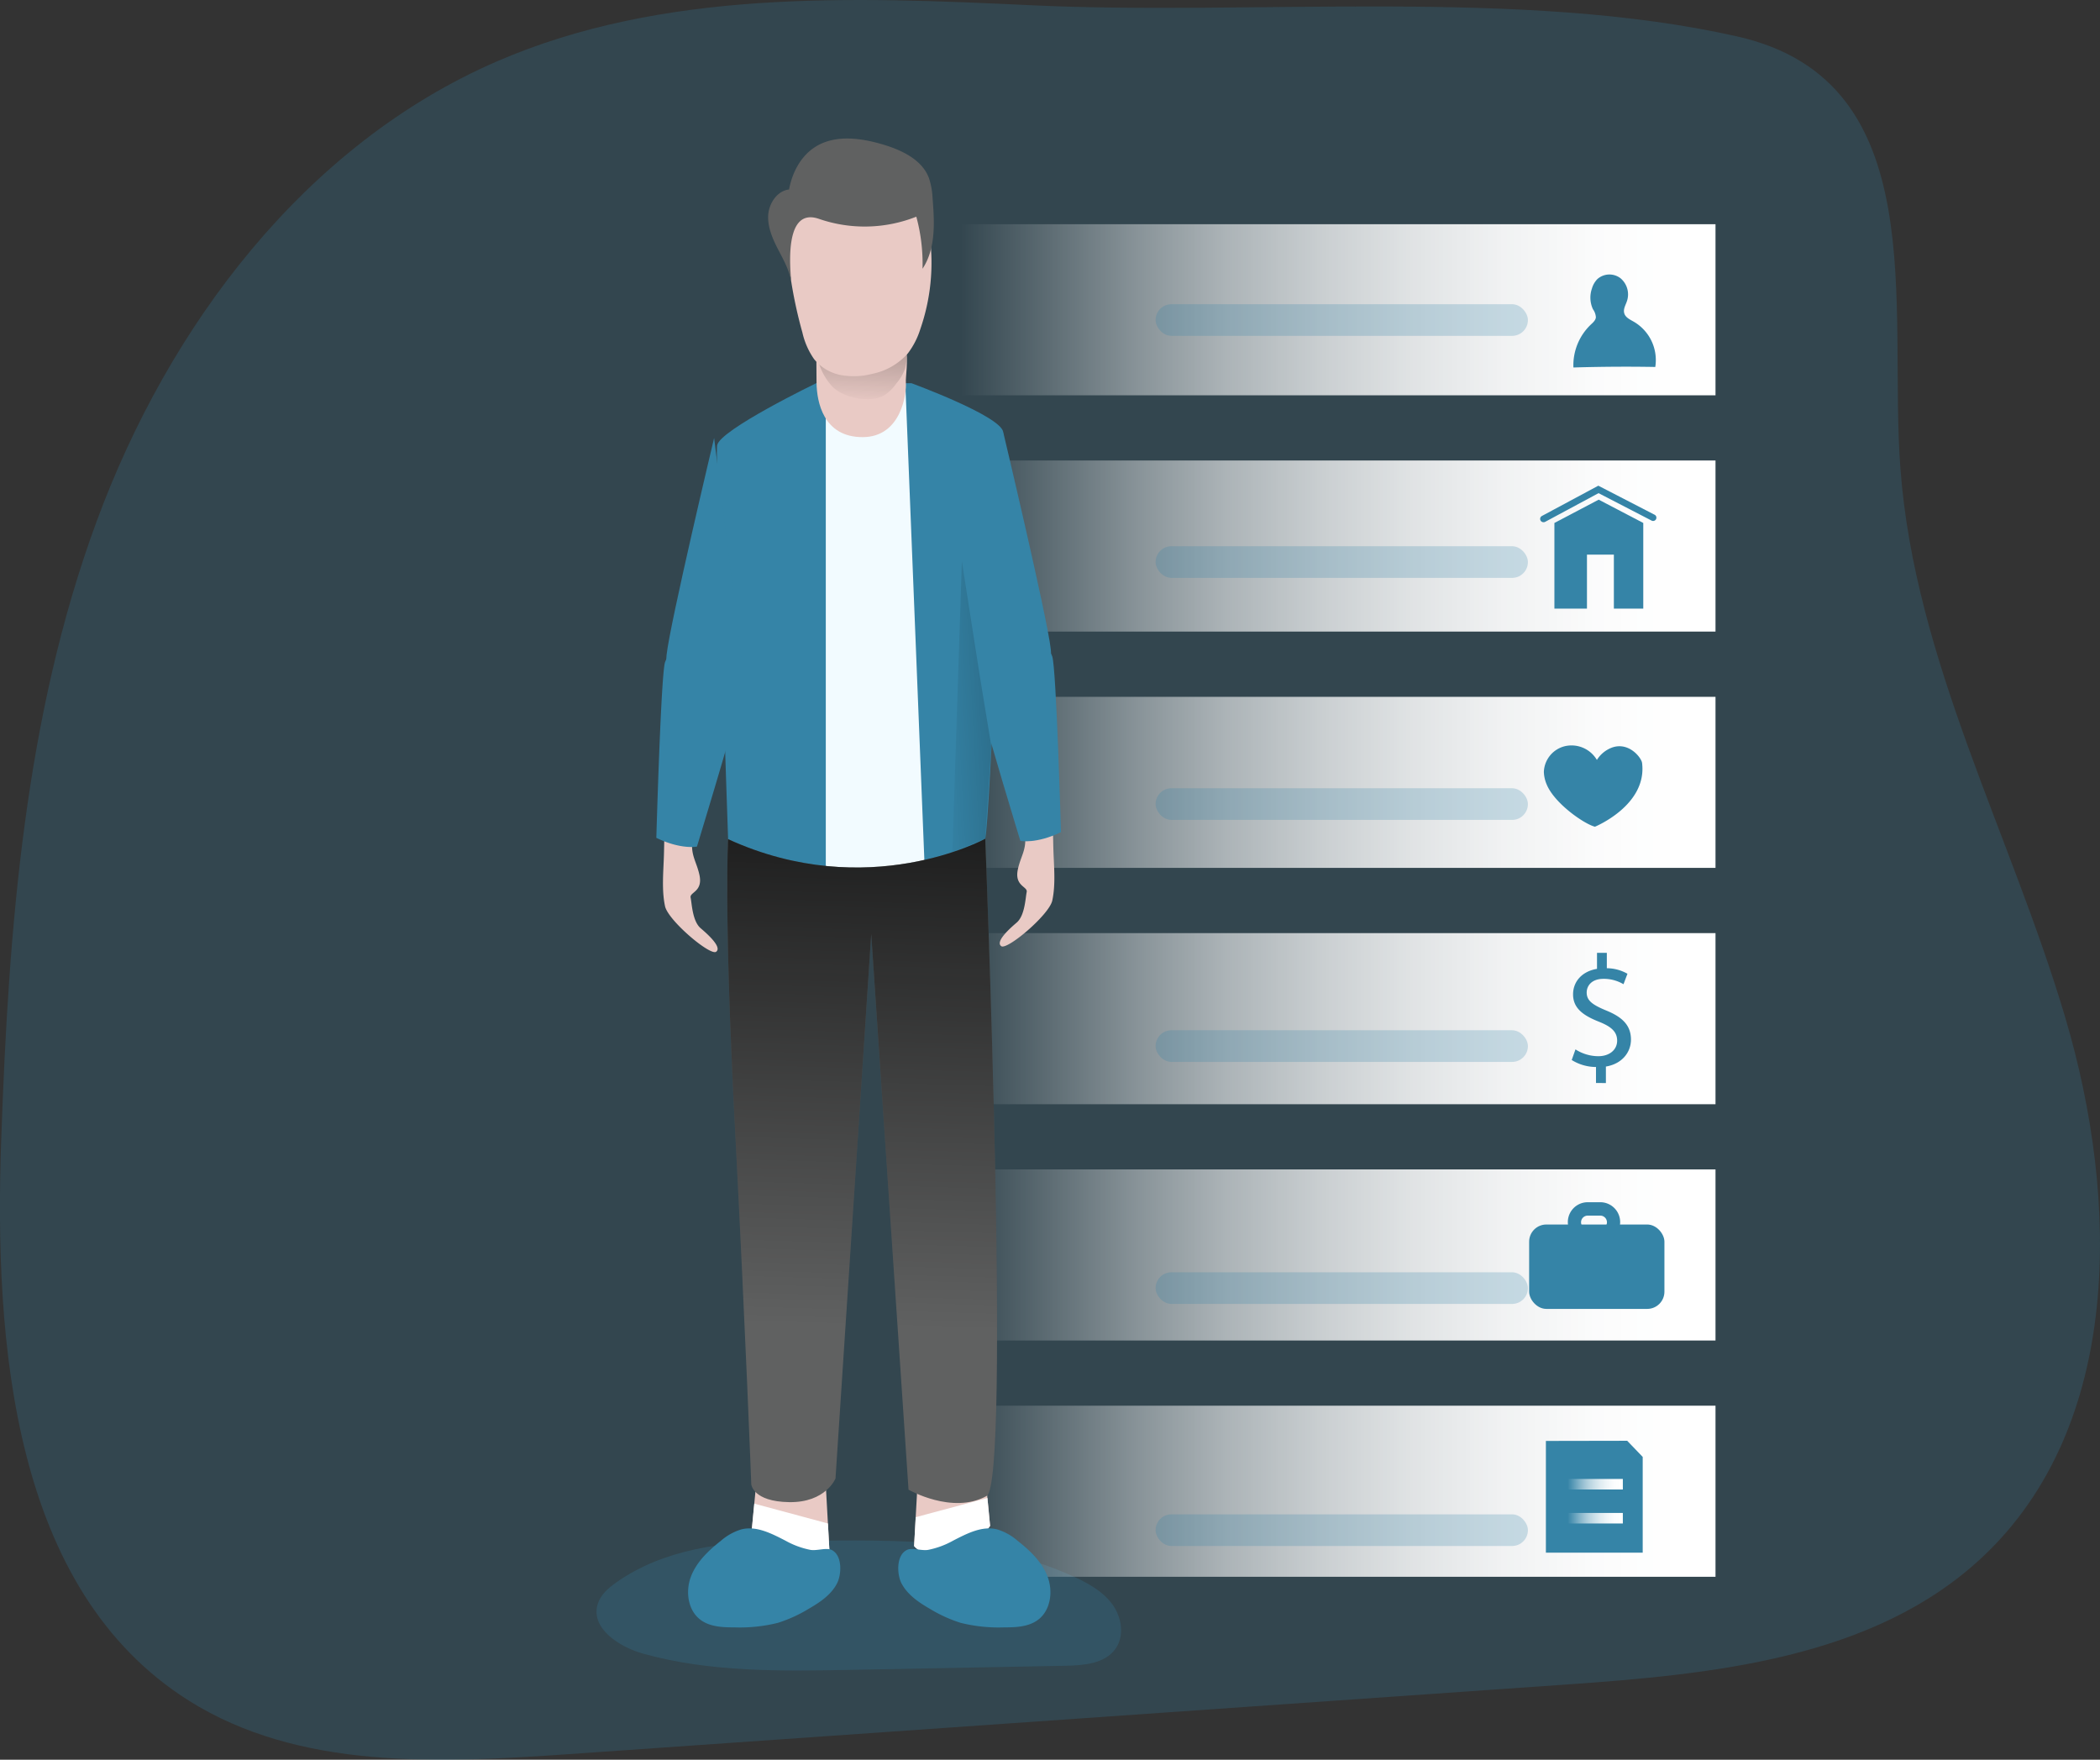 <svg data-name="Layer 1" xmlns="http://www.w3.org/2000/svg" xmlns:xlink="http://www.w3.org/1999/xlink" viewBox="0 0 557.91 467.46"><rect x="0" y="0" width="557.91" height="467.46" fill="#333333" stroke="none"/><defs><linearGradient id="a" x1="255.19" y1="82.29" x2="455.77" y2="82.29" gradientUnits="userSpaceOnUse"><stop offset="0" stop-color="#fff" stop-opacity="0"/><stop offset=".13" stop-color="#fff" stop-opacity=".23"/><stop offset=".23" stop-color="#fff" stop-opacity=".41"/><stop offset=".35" stop-color="#fff" stop-opacity=".59"/><stop offset=".48" stop-color="#fff" stop-opacity=".74"/><stop offset=".6" stop-color="#fff" stop-opacity=".85"/><stop offset=".72" stop-color="#fff" stop-opacity=".93"/><stop offset=".84" stop-color="#fff" stop-opacity=".98"/><stop offset=".95" stop-color="#fff"/></linearGradient><linearGradient id="c" x1="255.19" y1="145.06" x2="455.77" y2="145.06" xlink:href="#a"/><linearGradient id="d" x1="255.19" y1="207.83" x2="455.77" y2="207.83" xlink:href="#a"/><linearGradient id="e" x1="255.19" y1="270.59" x2="455.77" y2="270.59" xlink:href="#a"/><linearGradient id="f" x1="255.19" y1="333.36" x2="455.77" y2="333.36" xlink:href="#a"/><linearGradient id="g" x1="255.19" y1="396.13" x2="455.77" y2="396.13" xlink:href="#a"/><linearGradient id="b" x1="230.83" y1="109.43" x2="234.54" y2="40.88" gradientUnits="userSpaceOnUse"><stop offset="0" stop-color="#010101" stop-opacity="0"/><stop offset=".95" stop-color="#010101"/></linearGradient><linearGradient id="h" x1="229.88" y1="354.79" x2="235.6" y2="157.02" xlink:href="#b"/><linearGradient id="i" x1="248.06" y1="188.08" x2="351.23" y2="182.37" xlink:href="#b"/><linearGradient id="j" x1="416.47" y1="394.27" x2="431.15" y2="394.27" xlink:href="#a"/><linearGradient id="k" x1="416.47" y1="403.3" x2="431.15" y2="403.3" xlink:href="#a"/></defs><path d="M274.15 1.4C226.1-.87 176.09-2.81 131.96 16.33 81.07 38.41 44.87 86.42 25.68 138.47S2.31 246.78.34 302.22c-2 55.1 3.16 120.14 49.81 149.53 29.25 18.42 66.39 16.64 100.87 14.23l264.82-18.48c39.37-2.75 82.1-6.9 110.87-33.91 37.12-34.83 36.46-94.39 22-143.2s-40-95-43.81-145.79c-3.31-43.19 9.03-103.06-43.31-114.91-57.47-12.98-128.4-5.5-187.44-8.29z" fill="#3584a7" opacity=".24" style="isolation:isolate"/><path d="M207.59 409.37c-15.32.09-31.38 2.16-43.88 11-2.09 1.48-4.15 3.27-4.91 5.71-2 6.4 5.67 11.43 12.13 13.22 17.84 4.95 36.65 4.63 55.15 4.28l57.07-1.09c4.82-.1 10.36-.55 13.18-4.47 2.46-3.42 1.7-8.4-.78-11.81s-6.32-5.56-10.15-7.33c-24.32-11.22-51.61-9.66-77.81-9.51z" fill="#3584a7" opacity=".24" style="isolation:isolate"/><path fill="url(#a)" d="M255.19 59.56h200.57v45.45H255.19z"/><path fill="url(#c)" d="M255.19 122.33h200.57v45.45H255.19z"/><path fill="url(#d)" d="M255.19 185.1h200.57v45.45H255.19z"/><path fill="url(#e)" d="M255.19 247.87h200.57v45.45H255.19z"/><path fill="url(#f)" d="M255.19 310.64h200.57v45.45H255.19z"/><path fill="url(#g)" d="M255.19 373.41h200.57v45.45H255.19z"/><path d="M261.79 392.32l1.25 13s-5 7.53-11.48 8-8.71-2.64-8.71-2.64l1.06-19.13" fill="#e9cac5"/><path d="M242.85 410.7l.43-7.67 19.05-5.11.71 7.42s-5 7.53-11.48 8-8.71-2.64-8.71-2.64z" fill="#fff"/><path d="M200.94 393.7l-1.28 13.35s5.11 7.74 11.79 8.23 8.94-2.71 8.94-2.71l-1.09-19.65" fill="#e9cac5"/><path d="M220.39 412.57l-.43-7.87-19.57-5.27-.73 7.62s5.11 7.74 11.79 8.23 8.94-2.71 8.94-2.71z" fill="#fff"/><path d="M216.93 101.75s-25.83 12.48-26.41 16.57 2.92 104.6 2.92 104.6 8.38 10.87 34.06 10.87c26.3 0 33.07-7.52 34.24-11s5.37-103.71 4.79-108-24.4-13-24.4-13z" fill="#3584a7"/><path d="M219.39 111.16v118.88s11.95 5.88 26.2-1.26l-5-125.14-11.69 8.37z" fill="#f2fbff"/><path d="M217.01 86.14s-.19 9-.08 15.61c.08 4.92 1.76 14.37 12.23 14.37s11.7-12 11.51-14.37c-.14-1.68.68-5.12 0-10.48-.69-5.74-23.08-9.12-23.66-5.13z" fill="#e9cac5"/><path d="M223.6 104.84a10.64 10.64 0 003.7 2.25 15.54 15.54 0 006.3 1 8.38 8.38 0 003.72-1 11.31 11.31 0 003.18-3.09 12.46 12.46 0 002.36-4 10.81 10.81 0 00.38-2.59 34.51 34.51 0 00-.2-5.57c-5.36.58-10.72 1-16.09 1.38-3.08.22-8.38.92-7 5.26a16.08 16.08 0 003.65 6.36z" transform="translate(-2.41 -2.08)" fill="url(#b)"/><path d="M193.44 222.92s-1.17 19 1.76 75.44 4.39 95.92 4.39 95.92.38 4.61 10.09 4.75 12.29-6.28 12.29-6.28l9.49-144.63 9.91 147.6s11.66 6.7 20.75 1.67c6.45-3.57-.37-174.58-.37-174.58s-31.16 17.11-68.31.11z" fill="#606161"/><path d="M195.85 225s-1.17 19 1.76 75.44 4.39 95.92 4.39 95.92.38 4.61 10.09 4.75 12.29-6.28 12.29-6.28l9.49-144.63 9.91 147.6s11.66 6.7 20.75 1.67c6.45-3.57-.37-174.58-.37-174.58S233 242 195.85 225z" transform="translate(-2.41 -2.08)" fill="url(#h)"/><path d="M266.53 114.81s11.72 49.26 12.63 57.64-6.83 28.34-11.62 27c-10.64-3-8.94-21.17-8.94-21.17z" fill="#3584a7"/><path d="M273.89 206.92a2.09 2.09 0 012.15-.61 3.19 3.19 0 011.55 2c2.36 6 2.08 11.32 2.27 17.49.14 4.34.63 9.15-.3 13.43-.82 3.78-12 13.24-13.56 12.11s1.85-4.35 4.08-6.24 2.35-6.62 2.68-8.13-3.32-1.52-2.34-6.05c.73-3.36 2.19-5 1.94-8.51a59.77 59.77 0 01.41-12.47 6 6 0 01.84-2.66 3 3 0 01.28-.36z" fill="#e9cac5"/><path d="M261.79 191.53c-.17.75 9.29 31.84 9.29 31.84s4.2.87 10.79-2.32c0 0-1.23-43.65-2.32-46.68s-3.2-2.33-13 1.14-4.76 16.02-4.76 16.02zM189.72 116.34s-11.73 49.26-12.63 57.64 6.82 28.34 11.61 27c10.64-3 8.95-21.18 8.95-21.18z" fill="#3584a7"/><path d="M182.35 208.42a2.09 2.09 0 00-2.15-.61 3.09 3.09 0 00-1.54 2c-2.37 6-2.08 11.31-2.28 17.48-.13 4.34-.62 9.16.3 13.44.82 3.78 12 13.23 13.57 12.1s-1.86-4.35-4.09-6.24-2.35-6.62-2.68-8.13 3.32-1.51 2.34-6.05c-.73-3.35-2.18-5-1.94-8.51a59.68 59.68 0 00-.41-12.46 6 6 0 00-.83-2.66 2.37 2.37 0 00-.29-.36z" fill="#e9cac5"/><path d="M194.45 193.05c.18.75-9.29 31.84-9.29 31.84s-4.2.87-10.79-2.32c0 0 1.23-43.65 2.32-46.68s3.2-2.33 13 1.15 4.76 16.01 4.76 16.01zM208.67 409.26c-3.67-1.88-7.69-4-11.69-3a14.83 14.83 0 00-5.5 3.07c-3.29 2.59-6.47 5.62-7.94 9.54s-.79 8.93 2.58 11.43c2.51 1.87 5.87 2 9 2a41.87 41.87 0 0011.56-1.21 37.35 37.35 0 008.14-3.71c3-1.73 6.05-3.76 7.6-6.86 1.17-2.34 1.42-7.42-1.52-8.81-1.39-.65-3.89.3-5.59 0a22.37 22.37 0 01-6.64-2.45zM253.21 409.26c3.66-1.88 7.68-4 11.68-3a14.83 14.83 0 015.5 3.07c3.29 2.59 6.47 5.62 7.94 9.54s.79 8.93-2.57 11.43c-2.51 1.87-5.88 2-9 2a41.87 41.87 0 01-11.56-1.21 37.35 37.35 0 01-8.14-3.71c-3-1.73-6-3.76-7.6-6.86-1.17-2.34-1.42-7.42 1.52-8.81 1.39-.65 3.89.3 5.59 0a22.43 22.43 0 006.64-2.45z" fill="#3584a7"/><path fill="url(#i)" d="M255.54 149.11l-2.52 77.26 8.73-3.56 1.62-24.55-3.07-18.71-4.76-30.44z"/><path d="M208.72 57.92a120.68 120.68 0 004.45 30.4 20.06 20.06 0 003.09 7.05 12.08 12.08 0 007.06 4.25 19.25 19.25 0 008.27-.28 17.2 17.2 0 009.59-5.45 21.05 21.05 0 003.32-6.46 53.87 53.87 0 002.53-24.55c-.53-4-1.68-8.21-4.68-10.69a13.87 13.87 0 00-6.14-2.59 34.35 34.35 0 00-23.42 3.69 7.23 7.23 0 00-2.86 2.42 8.43 8.43 0 00-.88 4" fill="#e9cac5"/><path d="M210.28 75.53c-.32-3.23-1.93-6.16-3.42-9s-2.91-6-2.78-9.2 2.33-6.62 5.55-7c.81-4.37 3-8.66 6.68-11.12 5.28-3.55 12.28-2.62 18.38-.79 4.93 1.48 10.21 4 12.06 8.76a19.34 19.34 0 011 5.35c.52 6.46.91 13.46-2.66 18.86a47.82 47.82 0 00-1.65-13.83 37.18 37.18 0 01-25.86.58c-8.99-3.11-7.85 11.78-7.3 17.39z" fill="#606161"/><rect x="406.25" y="325.28" width="35.94" height="22.42" rx="4.57" fill="#3584a7"/><path d="M425.15 329.92h-3.34a5.28 5.28 0 010-10.56h3.34a5.28 5.28 0 010 10.56zm-3.34-7a1.77 1.77 0 000 3.54h3.34a1.77 1.77 0 000-3.54zM436.57 138.92v22.75h-7.81v-14.34h-7.15v14.34h-8.65v-22.75l11.77-6.19 11.84 6.19z" fill="#3584a7"/><path d="M410.04 138.72a.88.88 0 01-.41-1.65l15-8.05 14.96 7.72a.874.874 0 11-.81 1.55L424.69 131l-14.18 7.62a.92.92 0 01-.47.1zM423.73 219.61c-2.84-.71-10.75-6.18-12.82-11.23a9.12 9.12 0 01-.75-3.36 7.31 7.31 0 015.71-6.83 7.83 7.83 0 018.38 3.68 8 8 0 014-3.28c4.52-1.62 7.82 2.72 8 4.06 1.42 11.27-12.52 16.96-12.52 16.96zM424.01 287.69v-4.25a12.29 12.29 0 01-6.45-1.86l1-2.82a11.26 11.26 0 006.07 1.81c3 0 5-1.73 5-4.13s-1.64-3.75-4.76-5c-4.3-1.69-6.95-3.63-6.95-7.29 0-3.5 2.49-6.15 6.36-6.78v-4.26h2.61v4.09a11.27 11.27 0 015.48 1.47l-1.05 2.78a10.25 10.25 0 00-5.31-1.43c-3.25 0-4.47 1.94-4.47 3.63 0 2.18 1.56 3.28 5.23 4.8 4.34 1.77 6.53 4 6.53 7.71 0 3.32-2.32 6.44-6.66 7.16v4.38zM418.01 97.62q10.88-.33 21.75-.14a11.78 11.78 0 00-5.68-12c-1-.58-2.24-1.13-2.56-2.26s.36-2.16.71-3.22a5.6 5.6 0 00-1.7-6.08 4.83 4.83 0 00-6.16.22 6 6 0 00-1.45 2.54 7.31 7.31 0 00.28 5.46 4.09 4.09 0 01.78 2.15c-.08.83-.8 1.42-1.41 2a14.93 14.93 0 00-4.56 11.33zM436.42 412.45H410.7v-29.68l21.6-.04 4.12 4.29v25.43z" fill="#3584a7"/><path fill="url(#j)" d="M416.47 392.87h14.67v2.8h-14.67z"/><path fill="url(#k)" d="M416.47 401.9h14.67v2.8h-14.67z"/><rect x="307.01" y="80.81" width="98.91" height="8.41" rx="4.2" fill="#3584a7" opacity=".24" style="isolation:isolate"/><rect x="307.01" y="145.1" width="98.91" height="8.41" rx="4.2" fill="#3584a7" opacity=".24" style="isolation:isolate"/><rect x="307.01" y="209.39" width="98.91" height="8.41" rx="4.2" fill="#3584a7" opacity=".24" style="isolation:isolate"/><rect x="307.01" y="273.68" width="98.91" height="8.41" rx="4.2" fill="#3584a7" opacity=".24" style="isolation:isolate"/><rect x="307.01" y="337.97" width="98.91" height="8.41" rx="4.2" fill="#3584a7" opacity=".24" style="isolation:isolate"/><rect x="307.01" y="402.27" width="98.91" height="8.41" rx="4.2" fill="#3584a7" opacity=".24" style="isolation:isolate"/></svg>